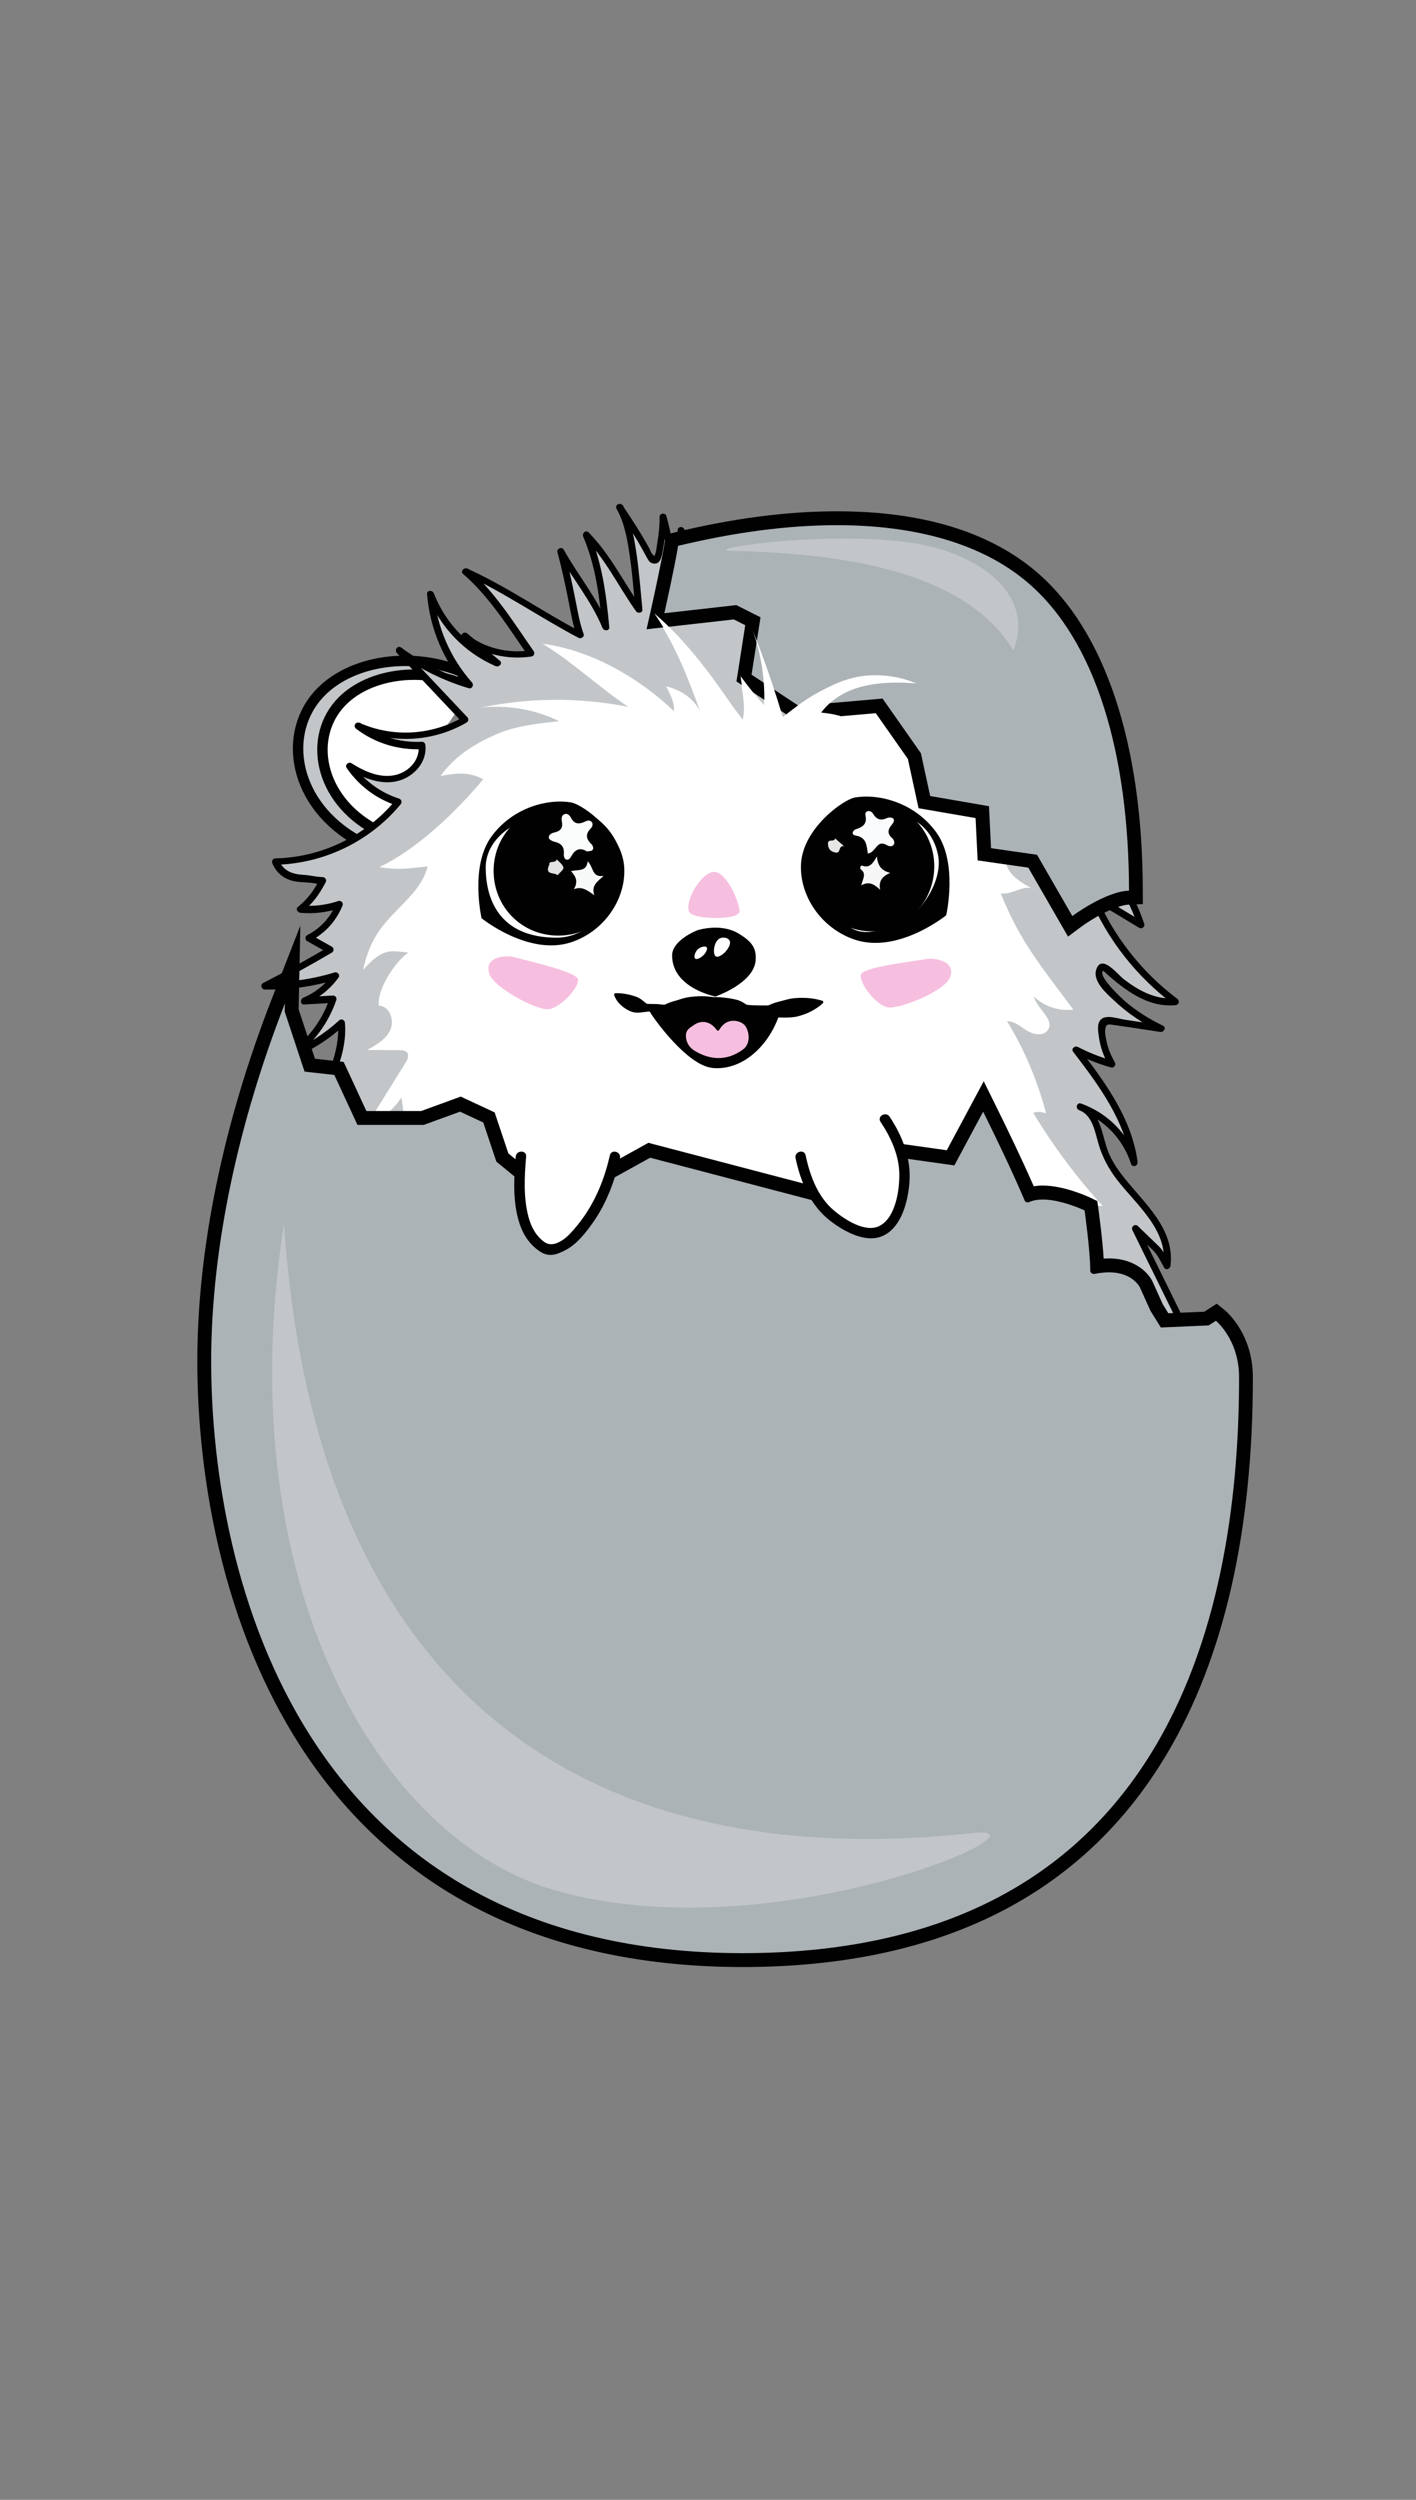 <?xml version="1.0" encoding="utf-8"?>
<!-- Generator: Adobe Illustrator 23.0.3, SVG Export Plug-In . SVG Version: 6.00 Build 0)  -->
<svg version="1.1" xmlns="http://www.w3.org/2000/svg" xmlns:xlink="http://www.w3.org/1999/xlink" x="0px" y="0px"
	 viewBox="0 0 408 720" style="enable-background:new 0 0 408 720;" xml:space="preserve">
<rect x="0" y="0" width="408" height="720" fill="#808080" stroke="none"/>
<style type="text/css">
	.st0{fill:#C2C6C9;stroke:#010101;stroke-width:3;stroke-miterlimit:10;}
	.st1{fill:#FFFFFF;stroke:#010101;stroke-width:3;stroke-miterlimit:10;}
	.st2{fill:#C2C6C9;}
	.st3{fill:#010101;}
	.st4{fill:#FFFFFF;}
	.st5{fill:#F6BFDF;}
	.st6{fill:#010101;stroke:#010101;stroke-width:3;stroke-miterlimit:10;}
	.st7{fill:#FBFCFC;}
	.st8{fill:#F7F8F8;}
	.st9{fill:#E3E3E3;}
	.st10{fill:#FAFBFC;}
	.st11{fill:#F6F6F6;}
	.st12{fill:#E6E6E5;}
	.st13{fill:#ACB3B7;}
</style>
<g id="ear">
	<g>
		<path class="st0" d="M103.51,242.33c-18.98-10.29-22.56-31.25-11.09-42.97c9.48-9.7,28.44-12.25,43.99-4.35"/>
		<path class="st1" d="M108,238.84c-16.25-8.81-19.32-26.76-9.49-36.8c8.12-8.3,24.36-10.49,37.67-3.72"/>
	</g>
</g>
<g id="Layer_31">
	<g>
		<path class="st2" d="M227.44,171.34c-1.28-3.97-0.49-8.55,2.04-11.87l-9.02,6.21l6.9-12.45c-8.04,3.71-13.17,9.22-15.37,17.79
			c1.02-3.69,1.03-7.66,0.01-11.35c-0.97,3.44-2.81,6.63-5.32,9.18c2.14-3.5-2.78,8.05,0.44-11.66c-0.76,6.91-1.74,4.86-5.45,10.73
			l-5.43-15.17c0.2,4.91-0.72,9.86-2.67,14.36c0.07-6.15-0.79-12.31-2.53-18.22c0.13,4.31-0.83,8.27-1.43,11.68
			c-0.18,1.05-1.59,1.26-2.07,0.31c-2.54-4.97-6.01-10.42-9.01-14.81c3.96,6.67,4.8,21.91,5.57,29.63
			c-4.69-6.57-9.99-16.52-15.18-21.64c4.3,10.01,4.67,16.29,5.63,26.7c-2.93-7.39-8.81-14.4-12.97-21.95
			c2.81,10.13,3.96,19.86,5.62,24.21c-11.85-6.18-18.84-11.99-33.03-18.39c6.15,5.2,12.57,14.73,18.78,23.65
			c-5.9,1.08-14.61-0.9-19.02-4.96c3.12,2.62,6.25,5.24,9.37,7.85c-8.78-3.67-15.93-11.1-19.26-20.01
			c0.71,9.68,4.74,19.08,11.25,26.27c-7.27-2.13-14.17-5.55-20.27-10.06l18.92,20.05c-9.18,5.49-21.08,6.15-30.8,1.69
			c5.19,4.05,11.88,6.12,18.45,5.7c0.7,4.52-3.43,8.74-7.95,9.49c-4.52,0.75-9.08-1.13-12.92-3.62c3.29,4.95,8.33,8.7,14,10.45
			c-8.54,10.49-21.85,16.93-35.37,17.11c1.34,3.42,4.04,4.72,7.71,4.87c4.03,0.16,4.6,0.66,5.91,0.66
			c-2.35,4.44-2.51,5.03-6.43,8.17c3.78,0.4,7.64-0.06,11.22-1.33c-1.58,4.15-4.77,7.66-8.76,9.62l6.1,3.43
			c-6.17,3.63-12.45,7.09-18.82,10.37c6.9,0.18,13.82-0.79,20.4-2.86c-2.22,3.2-5.4,5.72-9.02,7.17l8.28-0.47
			c-2.11,6.39-6.3,12.07-11.78,15.97c5.24-2.14,10.08-5.24,14.22-9.1c0.87,8.57-3.84,17.32-7.57,23.97
			c1.29-0.62,4.68,1.12,3.73,3.27c-1.1,2.48-3.78,4.56-3.32,7.24l6.79-0.31c-0.42,7.42-7.13,12.6-12.56,17.68
			s-10.25,13.24-6.27,19.51c3.06-8.19,11.51-14.04,20.25-14.02c-5.01,20.83-12.41,41.08-21.98,60.25c-0.64-1.16,1.46-2.22,2.45-1.34
			s0.94,2.42,0.75,3.73c-1.27,9.04-4.91,17.73-10.47,24.97c2.91,0.13,5.85-1.18,7.72-3.42c2.57,11.97,10.98,15.84,7.53,27.59
			c2.15-3.71,3.76-7.73,4.77-11.9c3.03,10.6,0.68,22.6-6.14,31.27l5.51-4.62l-0.83,17.1c1.61-1.61,2.85-3.6,3.59-5.76
			c0.12,4.15,1.26,8.26,3.28,11.88c1.4-1.92,3.9-2.98,6.25-2.63c-0.59,3.41,0.5,7.07,2.88,9.59l2.4-4.8
			c2.78,5.44,4.14,11.59,3.91,17.7l2.28-10.3c3.19,4.49,4.95,9.98,4.98,15.48c1.47-2.64,2.1-5.75,1.76-8.75
			c3.28,2.47,5.73,6.02,6.89,9.95l1.81-8.19c1.8,4.38,3.1,8.98,3.84,13.66l7.5-6.84c7.57,9.27,10.16,23.98,22.1,24.88l0.05,0.05
			c9.14,1.68,17.68,3.34,26.82,5.01c4.2,0.77,8.46,1.55,12.71,1.19c3.08-0.25,6.16-1.1,9.22-0.71c1.08,0.14,2.13,0.43,3.21,0.57
			c1.64,0.22,3.31,0.09,4.96-0.03c9.08-0.69,18.15-1.38,27.23-2.07c7.45-0.57-6.87-9.29,0.37-7.44c1.59,0.41,3.26,0.93,4.85,0.52
			c1.88-0.48,3.18-2.13,4.76-3.25c6.26-4.43,17.1-0.87,21.51-6.59c0.33-0.43,0.97-0.43,1.27,0.02l1.23,1.83
			c0.21,0.31,0.61,0.43,0.95,0.28c4.55-1.94,9.14-3.98,12.87-7.22c2.9-2.52,5.23-5.92,6.05-9.61c0.17-0.76,1.25-0.8,1.49-0.05
			l1.55,4.88c0.16,0.51,0.77,0.71,1.2,0.39c3.69-2.7,5.81-7.26,6.48-11.82c0.52-3.5,0.3-7.04-0.12-10.56
			c-0.11-0.88,1.12-1.24,1.48-0.42c0.94,2.16,1.59,4.43,1.94,6.76c0.11,0.71,1.03,0.91,1.42,0.31c5.49-8.37,4.42-19.4,2.1-29.7
			c-0.22-0.97,1.22-1.36,1.49-0.4c0.15,0.52,0.27,1.06,0.36,1.59c0.13,0.82,1.28,0.91,1.52,0.11c1.49-5.09,1.9-10.49,1.17-15.75
			c-0.11-0.82,0.96-1.24,1.41-0.54c2.2,3.36,4.12,6.91,5.73,10.59c0.32,0.73,1.4,0.57,1.48-0.22c1.15-11.99-1.59-24.34-7.67-34.74
			c-0.45-0.76,0.53-1.57,1.18-0.97c2.17,1.98,3.93,4.42,5.12,7.11c0.31,0.71,1.37,0.55,1.48-0.22c1.62-11.32-2.22-23.35-10.24-31.53
			c-2.12-2.17-4.68-5.17-4.02-7.78c0.15-0.6,0.95-0.76,1.35-0.28c3.56,4.33,6.75,8.97,9.51,13.85c0.35,0.62,1.3,0.47,1.43-0.23
			c1.94-10.66,17.76-13.12,10.96-22.08c-0.44-0.58,0.09-1.4,0.8-1.22c0.79,0.2,1.61,0.31,2.42,0.31c0.81,0.01,1.07-1.06,0.37-1.46
			c-2.45-1.39-4.36-4.54-4.99-7.49c-0.96-4.53-0.92-9.81-4.38-12.9c1.65,1.02,3.88,1,5.51-0.06l-12.63-25.7l6.83,6.58l2.3,4.14
			c0.99-6.44-2.8-12.63-7.01-17.61c-4.21-4.98-9.15-9.67-11.22-15.85c-1.56-4.65-2.17-10.81-6.85-12.3
			c7.36,2.48,13.37,8.66,15.64,16.09c-1.51-12.26-9.29-22.69-16.8-32.49c3.28,1.74,6.76,3.12,10.35,4.1
			c-1.9-3.16-2.93-6.84-2.96-10.53c0-0.59,0.05-1.25,0.48-1.64c0.48-0.44,1.23-0.37,1.88-0.28c4.94,0.74,9.88,1.48,14.81,2.22
			c-6.33-2.96-12.01-7.3-16.54-12.63c-1.38-1.63-2.13-4.91-0.01-5.23c5.86,5.35,12.8,11.07,20.68,10.12
			c-10.52-7.8-18.88-18.48-23.92-30.57l13.97,8.43c-1.74-5.51-4.49-10.7-8.05-15.24c6.46,5.06-5.91-4.3,2.29-4.08
			c-14.07-7.75-5.95-6.32-15.46-19.26c3.8,1.95,8.4,2.28,12.44,0.89c-7.38-4.3-14.48-9.09-21.23-14.33
			c4.5-1.04,9.12-1.56,13.74-1.55c-4.52-5.25-12.04-7.71-18.79-6.14c7.57-4.18,13.42-11.38,15.97-19.65
			c-6.57,8.17-17.44,12.67-27.86,11.53c2.74-6.1,12.1-8.57,15.07-12.09l-14.99,7.22c-1.2,0.58-2.63,0.64-3.81,0.02
			c-2.23-1.16-1.86-3.58-1.34-5.57c1.47-5.64,3.42-11.16,5.83-16.48c-3.21,5.58-7.36,10.62-12.22,14.84c-1.12,0.98-2.8,1.17-4,0.3
			c-1.38-1-1.06-2.71-0.62-4.12c2.15-6.91,6.18-13.24,11.53-18.11c-7.86-1-11.72,9.94-19.1,12.84c-0.45,0.18-0.95,0.24-1.42,0.14
			c-1.49-0.31-1.7-1.87-1.7-3.17c0.01-11.04-3.08-10.22,5.16-17.58c-13.81,6.72-12.23,11.49-25.17,19.74
			c2.79-5.6,4.71-11.63,5.67-17.81c-1.74,7.63-7,14.38-13.97,17.94"/>
		<g>
			<path class="st3" d="M228.4,171.08c-1.12-3.92-0.42-7.8,1.94-11.11c0.57-0.8-0.56-1.91-1.36-1.36c-3.01,2.07-6.02,4.14-9.02,6.21
				c0.45,0.45,0.91,0.9,1.36,1.36c2.3-4.15,4.6-8.3,6.9-12.45c0.51-0.91-0.48-1.77-1.36-1.36c-7.94,3.75-13.53,9.84-15.83,18.39
				c0.64,0.18,1.28,0.35,1.91,0.53c1.01-3.97,1.01-7.91,0.01-11.88c-0.25-0.97-1.64-0.91-1.91,0c-1.01,3.33-2.67,6.21-5.06,8.75
				c0.52,0.4,1.04,0.8,1.56,1.2c0.61-0.98-1.06-1.49-1.27-1.36c-0.7,0.42,1.01,0.26,0.85,0.44c0.17-0.2-0.09-2.53-0.07-2.89
				c0.17-2.71,0.6-5.41,1.04-8.09c-0.65-0.09-1.3-0.18-1.95-0.26c-0.24,2.02-0.47,3.96-1.76,5.59c-1.22,1.54-2.48,2.97-3.56,4.63
				c0.6,0.08,1.21,0.16,1.81,0.24c-1.81-5.06-3.62-10.11-5.43-15.17c-0.36-1-1.98-0.92-1.95,0.26c0.13,4.9-0.76,9.58-2.64,14.1
				c0.65,0.09,1.3,0.18,1.95,0.26c0.02-6.27-0.83-12.45-2.56-18.48c-0.3-1.06-1.96-0.87-1.95,0.26c0.03,2.55-0.24,5.05-0.68,7.56
				c-0.17,0.96-0.21,2.21-0.58,3.12c-0.33,0.8-0.06,0.8-0.78,0.06c-0.45-0.46-0.72-1.34-1.03-1.9c-2.32-4.18-4.91-8.21-7.6-12.16
				c-0.71-1.05-2.35-0.12-1.71,1c2.41,4.25,3.2,9.42,3.88,14.19c0.71,4.96,1.06,9.96,1.55,14.94c0.62-0.17,1.23-0.33,1.85-0.5
				c-5.1-7.22-9.08-15.5-15.34-21.84c-0.85-0.86-1.97,0.23-1.56,1.2c3.59,8.48,4.66,17.11,5.5,26.2c0.65-0.09,1.3-0.18,1.95-0.26
				c-3.28-7.99-8.88-14.69-13.07-22.18c-0.55-0.98-2.11-0.32-1.81,0.76c1.29,4.71,2.29,9.49,3.24,14.27
				c0.66,3.32,1.21,6.74,2.38,9.93c0.49-0.37,0.97-0.75,1.46-1.12c-11.18-5.88-21.5-13.15-33.03-18.39
				c-0.94-0.43-2.12,0.76-1.2,1.56c7.54,6.52,12.98,15.34,18.63,23.44c0.2-0.49,0.4-0.97,0.59-1.46
				c-6.04,0.98-13.39-0.63-18.05-4.71c-0.47,0.47-0.94,0.94-1.4,1.4c3.12,2.62,6.25,5.24,9.37,7.85c0.4-0.52,0.8-1.04,1.2-1.56
				c-8.6-3.71-15.42-10.66-18.81-19.42c-0.37-0.96-2.05-0.94-1.95,0.26c0.83,10.05,4.84,19.44,11.54,26.97
				c0.32-0.55,0.64-1.11,0.97-1.66c-7.22-2.17-13.93-5.52-20.03-9.96c-0.94-0.68-1.95,0.77-1.2,1.56
				c6.31,6.68,12.62,13.37,18.92,20.05c0.07-0.52,0.13-1.04,0.2-1.56c-9.05,5.26-20.22,5.93-29.8,1.69c-1.18-0.52-2.02,0.94-1,1.71
				c5.47,4.13,12.11,6.16,18.95,5.84c-0.33-0.33-0.66-0.66-0.99-0.99c0.42,4.07-2.71,7.46-6.55,8.4c-4.51,1.1-9.1-1.03-12.83-3.38
				c-0.81-0.51-1.93,0.53-1.36,1.36c3.57,5.2,8.59,8.96,14.6,10.91c-0.15-0.55-0.29-1.11-0.44-1.66
				c-8.55,10.32-21.26,16.52-34.67,16.82c-0.82,0.02-1.15,0.81-0.86,1.49c1.26,2.9,3.55,4.63,6.66,5.16
				c1.72,0.29,3.48,0.21,5.21,0.48c0.87,0.13,1.72,0.35,2.61,0.37c-0.29-0.5-0.57-1-0.86-1.49c-1.72,3.27-3.39,5.63-6.28,7.97
				c-0.74,0.6-0.06,1.63,0.7,1.69c3.93,0.35,7.74-0.11,11.49-1.36c-0.41-0.41-0.81-0.81-1.22-1.22c-1.61,3.98-4.51,7.06-8.3,9.03
				c-0.66,0.34-0.63,1.36,0,1.71c2.03,1.14,4.07,2.29,6.1,3.43c0-0.57,0-1.14,0-1.71c-6.18,3.62-12.45,7.08-18.82,10.37
				c-0.9,0.47-0.44,1.83,0.5,1.85c7.02,0.13,13.95-0.84,20.66-2.89c-0.37-0.49-0.75-0.97-1.12-1.46c-2.17,2.99-5.03,5.28-8.43,6.71
				c-0.93,0.39-0.96,2.02,0.26,1.95c2.76-0.16,5.52-0.32,8.28-0.47c-0.32-0.42-0.64-0.84-0.96-1.26
				c-2.13,6.19-6.04,11.51-11.33,15.37c-0.82,0.6-0.36,2.28,0.76,1.81c5.42-2.27,10.32-5.38,14.65-9.35
				c-0.56-0.23-1.13-0.47-1.69-0.7c0.68,8.51-3.4,16.27-7.44,23.47c-0.41,0.73,0.27,1.72,1.12,1.46c1.22-0.38,2.25,0.52,2.3,1.63
				c0.06,1.25-0.88,2.16-1.55,3.15c-1,1.48-1.75,2.94-1.6,4.77c0.04,0.52,0.42,1.02,0.99,0.99c2.26-0.1,4.53-0.21,6.79-0.31
				c-0.33-0.33-0.66-0.66-0.99-0.99c-0.72,8.5-8.94,13.13-14.12,18.88c-4.52,5.01-8.34,12.33-4.57,18.82
				c0.46,0.8,1.51,0.52,1.81-0.24c3.1-7.86,10.87-13.15,19.29-13.29c-0.32-0.42-0.64-0.84-0.96-1.26
				c-5.03,20.76-12.37,40.89-21.88,60.01c0.6,0.08,1.21,0.16,1.81,0.24c0.25,0.9,1.23,0.92,1.33,1.99c0.06,0.64-0.2,1.46-0.31,2.1
				c-0.19,1.12-0.43,2.24-0.69,3.35c-0.57,2.35-1.3,4.68-2.19,6.93c-1.81,4.58-4.26,8.84-7.23,12.76c-0.47,0.62,0.17,1.49,0.86,1.49
				c3.3,0.01,6.21-1.26,8.42-3.71c-0.55-0.15-1.11-0.29-1.66-0.44c1.08,4.73,3.31,8.8,5.56,13.04c2.44,4.6,3.38,8.9,1.97,14.02
				c-0.3,1.08,1.25,1.75,1.81,0.76c2.16-3.83,3.79-7.87,4.87-12.14c-0.64,0-1.28,0-1.91,0c2.88,10.55,0.61,21.84-6.04,30.51
				c-0.73,0.95,0.76,1.87,1.56,1.2c1.84-1.54,3.67-3.08,5.51-4.62c-0.56-0.23-1.13-0.47-1.69-0.7c-0.28,5.7-0.55,11.4-0.83,17.1
				c-0.04,0.86,1.12,1.31,1.69,0.7c1.73-1.82,2.97-3.84,3.84-6.2c-0.65-0.09-1.3-0.18-1.95-0.26c0.21,4.39,1.34,8.51,3.41,12.38
				c0.28,0.52,1.16,0.69,1.56,0.2c1.45-1.77,3.27-2.54,5.55-2.34c-0.32-0.42-0.64-0.84-0.96-1.26c-0.54,3.93,0.51,7.56,3.13,10.56
				c0.41,0.46,1.28,0.35,1.56-0.2c0.8-1.6,1.6-3.2,2.4-4.8c-0.57,0-1.14,0-1.71,0c2.67,5.39,3.92,11.19,3.77,17.2
				c-0.03,1.1,1.7,1.37,1.95,0.26c0.76-3.43,1.52-6.87,2.28-10.3c-0.6,0.08-1.21,0.16-1.81,0.24c3.07,4.48,4.73,9.55,4.85,14.98
				c0.02,0.94,1.38,1.41,1.85,0.5c1.51-2.91,2.17-5.98,1.9-9.26c-0.56,0.23-1.13,0.47-1.69,0.7c3.16,2.49,5.41,5.67,6.63,9.52
				c0.28,0.88,1.69,1,1.91,0c0.6-2.73,1.21-5.46,1.81-8.19c-0.64,0-1.28,0-1.91,0c1.78,4.42,3.06,8.96,3.84,13.66
				c0.13,0.78,1.16,0.89,1.66,0.44c2.5-2.28,5-4.56,7.5-6.84c-0.47,0-0.94,0-1.4,0c4.86,6.07,7.25,13.78,12.37,19.66
				c2.07,2.38,4.7,4.29,7.79,5.08c1.61,0.41,2.28,0.41,3.89,0.71c3.04,0.56,6.07,1.13,9.1,1.7c5.74,1.08,11.47,2.19,17.22,3.22
				c2.67,0.48,5.36,0.94,8.08,1.09c2.95,0.16,5.76-0.3,8.68-0.64c2.7-0.32,5.03,0.14,7.69,0.46c2.92,0.35,5.94-0.11,8.85-0.33
				c5.83-0.44,11.67-0.89,17.5-1.33c2.24-0.17,4.69-0.06,6.88-0.58c0.72-0.17,1.48-0.48,1.88-1.15c0.84-1.4-0.32-2.99-1.16-4.07
				c-0.54-0.69-1.13-1.32-1.69-1.99c-0.14-0.17-0.51-0.8-0.68-0.87c-0.07-0.03-0.11-0.27-0.15-0.28c-0.14,0.26-0.27,0.53-0.41,0.79
				c0.18,0,0.35,0.02,0.53,0.05c1.12,0.76,3.87,0.98,5.2,0.84c2.05-0.21,3.46-1.49,4.99-2.75c6.16-5.1,15.4-1.29,21.46-6.28
				c0.1-0.08,0.92-1.04,0.9-1.04c0.35-0.07-0.03-0.23,0.49,0.35c0.29,0.33,0.45,0.78,0.75,1.11c1.12,1.25,2.15,0.71,3.51,0.12
				c4.65-2.01,9.37-4.27,12.99-7.91c1.42-1.43,2.67-3.07,3.61-4.85c0.43-0.81,0.96-1.79,1.16-2.69c0.17-0.76-0.18-2.01,0.23-0.75
				c0.46,1.42,0.84,5.07,2.74,5.36c1.46,0.22,2.83-1.51,3.66-2.46c1.38-1.58,2.43-3.41,3.2-5.35c0.77-1.95,1.24-3.99,1.46-6.07
				c0.32-3-0.26-5.9-0.26-8.8c0-0.62,0.46,1.47,0.47,1.51c0.18,0.56,0.34,1.13,0.49,1.69c0.23,0.91,0.22,2.25,0.73,3.05
				c0.58,0.92,1.56,1.17,2.5,0.6c1.35-0.82,2.1-3.25,2.66-4.64c0.88-2.19,1.42-4.49,1.71-6.83c0.61-4.81,0.18-9.69-0.63-14.45
				c-0.05-0.3-0.63-4.2-0.82-4.22c-0.8-0.07-0.24,1.16,0.04,1.52c0.61,0.79,1.75,1,2.55,0.36c1.27-1.02,1.39-4,1.62-5.45
				c0.47-2.86,0.63-5.77,0.45-8.66c-0.06-0.9-0.8-2.94,0.28-1.27c0.75,1.17,1.43,2.39,2.09,3.61c0.66,1.22,1.29,2.47,1.88,3.73
				c0.36,0.76,0.6,1.92,1.39,2.38c3.47,2.02,2.95-5.23,2.96-6.57c0.02-5.11-0.64-10.23-1.92-15.17c-1.25-4.8-3.1-9.45-5.5-13.79
				c-0.21-0.39-0.7-0.94,0.13,0.23c0.3,0.42,0.74,0.81,1.06,1.21c0.78,0.97,1.47,2.03,2.06,3.13c0.61,1.14,1.22,2.89,2.88,2.24
				c1.36-0.53,1.27-2.24,1.37-3.46c0.22-2.46,0.18-4.94-0.09-7.39c-0.48-4.32-1.65-8.53-3.48-12.47c-2-4.31-4.81-7.82-7.99-11.29
				c-0.93-1.01-1.86-2.1-2.47-3.35c-0.16-0.32-0.78-1.47-0.23-1.77c0.05-0.03,1.37,1.74,1.49,1.89c1.79,2.34,3.47,4.78,5.04,7.28
				c0.82,1.31,3.78,7.46,5.51,3.33c0.67-1.59,0.94-3.14,1.95-4.62c0.92-1.35,2.07-2.53,3.25-3.65c3.26-3.08,8.92-6.69,7.1-11.96
				c-0.16-0.45-0.81-1.28-0.83-1.72c-0.04-1.23-0.49-0.2-0.15-0.5c0.11-0.09,0.93,0.13,1.07,0.14c1.19,0.08,2.58-0.24,2.58-1.72
				c0-1.46-1.86-2.11-2.68-3.01c-1.97-2.15-2.69-4.82-3.15-7.62c-0.66-4.04-1.17-8.15-4.24-11.14c-0.4,0.52-0.8,1.04-1.2,1.56
				c2.17,1.13,4.36,1.12,6.51-0.06c0.49-0.27,0.59-0.89,0.36-1.36c-4.21-8.57-8.42-17.13-12.63-25.7c-0.52,0.4-1.04,0.8-1.56,1.2
				c1.9,1.83,3.79,3.66,5.69,5.48c1.44,1.39,2.14,2.98,3.28,5.03c0.52,0.94,1.74,0.4,1.85-0.5c1.31-10.6-7.53-17.97-13.45-25.47
				c-1.81-2.29-3.49-4.75-4.54-7.49c-0.75-1.95-1.18-4.01-1.8-6c-1.04-3.36-2.54-6.47-6.02-7.76c-0.18,0.64-0.35,1.28-0.53,1.91
				c7.11,2.52,12.63,8.22,14.95,15.4c0.4,1.25,2.08,0.71,1.91-0.53c-1.69-12.56-9.4-22.94-16.9-32.73c-0.45,0.45-0.9,0.9-1.36,1.36
				c3.39,1.76,6.91,3.16,10.59,4.2c0.84,0.24,1.55-0.71,1.12-1.46c-1.09-1.91-1.94-3.91-2.39-6.07c-0.2-0.95-0.49-2.13-0.41-3.11
				c0.16-1.98,0.73-1.85,2.56-1.59c4.45,0.64,8.89,1.33,13.33,2c1.01,0.15,1.87-1.28,0.76-1.81c-3.84-1.84-7.45-4.09-10.71-6.85
				c-0.84-0.71-9.18-8.28-6.08-9.2c-0.32-0.09-0.64-0.17-0.97-0.26c5.91,5.37,12.86,11.21,21.38,10.41c1.02-0.1,1.3-1.25,0.5-1.85
				c-10.4-7.8-18.5-18.25-23.57-30.21c-0.45,0.45-0.9,0.9-1.36,1.36c4.66,2.81,9.31,5.62,13.97,8.43c0.72,0.43,1.73-0.29,1.46-1.12
				c-1.83-5.61-4.55-10.8-8.15-15.48c-0.52,0.4-1.04,0.8-1.56,1.2c0.65,0.51,1.38,1.3,2.15,1.66c0.71,0.33,1.43-0.07,1.49-0.86
				c0.14-1.72-5.3-4.6-0.64-4.59c0.97,0,1.37-1.37,0.5-1.85c-3.34-1.85-7.67-3.77-9.17-7.56c-1.63-4.11-3.31-7.72-5.94-11.35
				c-0.45,0.45-0.9,0.9-1.36,1.36c4.21,2.01,8.74,2.38,13.2,0.99c0.8-0.25,0.99-1.37,0.24-1.81c-7.38-4.32-14.46-9.1-21.23-14.33
				c-0.08,0.6-0.16,1.21-0.24,1.81c4.45-0.99,8.93-1.49,13.48-1.52c0.89-0.01,1.27-1.06,0.7-1.69c-4.97-5.53-12.49-7.92-19.76-6.4
				c0.25,0.6,0.51,1.21,0.76,1.81c7.84-4.46,13.67-11.66,16.42-20.24c0.29-0.91-1.02-1.74-1.66-0.97
				c-6.63,8.02-16.81,12.23-27.16,11.24c0.29,0.5,0.57,1,0.86,1.49c3.03-6.21,10.58-7.1,14.92-11.89c0.77-0.85-0.19-2.05-1.2-1.56
				c-4.16,2-8.32,4-12.48,6.01c-0.74,0.35-1.47,0.8-2.24,1.08c-0.61,0.23-0.93,0.36-1.68,0.33c-2.36-0.11-2.84-2.03-2.44-4.02
				c1.16-5.76,3.49-11.5,5.88-16.85c0.51-1.14-1.05-2.13-1.71-1c-1.87,3.19-3.99,6.22-6.42,9.01c-1.2,1.37-2.45,2.69-3.77,3.94
				c-0.54,0.52-1.61,1.85-2.27,1.96c-0.97-0.5-1.93-0.99-2.9-1.49c0.05-0.56,0.16-1.11,0.34-1.64c1.9-6.77,6.18-12.93,11.28-17.67
				c0.68-0.63,0.1-1.62-0.7-1.69c-3.76-0.34-6.78,1.67-9.38,4.19c-1.54,1.49-2.93,3.11-4.44,4.62c-1.22,1.22-3.42,3.77-5.24,3.95
				c-2.49,0.24-2.14-1.76-2.18-3.44c-0.03-1.04-0.08-2.09-0.17-3.13c-0.12-1.48-0.37-2.96-0.37-4.45c0-3.42,3.1-5.71,5.43-7.8
				c0.88-0.79-0.24-2.04-1.2-1.56c-4.79,2.37-9.02,5.25-12.75,9.08c-3.88,3.98-7.72,7.63-12.43,10.67c0.45,0.45,0.9,0.9,1.36,1.36
				c2.81-5.72,4.75-11.75,5.77-18.05c0.2-1.23-1.61-1.79-1.91-0.53c-1.82,7.49-6.7,13.74-13.51,17.35c-1.13,0.6-0.13,2.31,1,1.71
				c7.24-3.83,12.49-10.57,14.43-18.53c-0.64-0.18-1.28-0.35-1.91-0.53c-0.99,6.12-2.84,12-5.57,17.57
				c-0.41,0.83,0.46,1.94,1.36,1.36c4.52-2.93,8.39-6.35,12.1-10.23c3.85-4.01,8.08-7.05,13.07-9.52c-0.4-0.52-0.8-1.04-1.2-1.56
				c-2.51,2.25-5.71,4.79-5.99,8.41c-0.13,1.74,0.21,3.51,0.35,5.24c0.18,2.2-0.39,5.22,0.68,7.21c2.37,4.4,8.27-1.16,10.31-3.19
				c3.45-3.44,6.92-8.73,12.42-8.22c-0.23-0.56-0.47-1.13-0.7-1.69c-3.6,3.35-6.66,7.26-8.93,11.63c-1.43,2.74-4.77,8.31-2.63,11.34
				c2.64,3.75,6.74-0.15,8.82-2.2c3.74-3.71,6.94-7.92,9.61-12.47c-0.57-0.33-1.14-0.67-1.71-1c-1.42,3.16-2.71,6.37-3.82,9.66
				c-0.97,2.87-2.22,6.01-2.49,9.05c-0.37,4.25,3.45,6.24,7.15,4.61c5.01-2.21,9.9-4.77,14.83-7.14c-0.4-0.52-0.8-1.04-1.2-1.56
				c-2.19,2.42-5.5,3.71-8.23,5.41c-2.82,1.76-5.51,3.83-7,6.88c-0.35,0.71,0.08,1.42,0.86,1.49c10.81,1.03,21.64-3.45,28.56-11.82
				c-0.55-0.32-1.11-0.64-1.66-0.97c-2.6,8.11-8.11,14.85-15.51,19.06c-1.01,0.57-0.31,2.04,0.76,1.81
				c6.59-1.38,13.34,0.89,17.83,5.89c0.23-0.56,0.47-1.13,0.7-1.69c-4.73,0.03-9.39,0.56-14.01,1.59c-0.93,0.21-0.85,1.34-0.24,1.81
				c6.77,5.23,13.85,10.01,21.23,14.33c0.08-0.6,0.16-1.21,0.24-1.81c-3.94,1.23-7.94,1-11.67-0.79c-0.8-0.38-2,0.47-1.36,1.36
				c1.72,2.38,3.37,4.85,4.53,7.57c0.59,1.39,0.95,2.87,1.59,4.24c1.76,3.81,6.25,5.89,9.7,7.81c0.17-0.62,0.33-1.23,0.5-1.85
				c-2.02-0.01-4.39,0.69-3.8,3.19c0.21,0.91,0.82,1.74,1.38,2.46c0.24,0.31,0.49,0.66,0.78,0.94c0.59,0.57,0.25,0.72,0.3-0.02
				c0.5-0.29,1-0.57,1.49-0.86c-0.62-0.29-1.21-0.93-1.74-1.35c-0.79-0.62-2.31,0.22-1.56,1.2c3.5,4.54,6.17,9.55,7.95,15
				c0.49-0.37,0.97-0.75,1.46-1.12c-4.66-2.81-9.31-5.62-13.97-8.43c-0.93-0.56-1.71,0.51-1.36,1.36
				c5.21,12.3,13.6,22.92,24.28,30.92c0.17-0.62,0.33-1.23,0.5-1.85c-5.7,0.53-10.69-2.19-15.06-5.6c-1.67-1.3-6.14-7.11-7.74-2.86
				c-1.33,3.54,3.02,7.18,5.19,9.22c3.84,3.61,8.23,6.56,12.98,8.84c0.25-0.6,0.51-1.21,0.76-1.81c-3.62-0.54-7.24-1.08-10.86-1.63
				c-1.74-0.26-5.11-1.49-6.69-0.14c-1.39,1.18-0.87,3.7-0.66,5.23c0.41,2.93,1.42,5.66,2.88,8.22c0.37-0.49,0.75-0.97,1.12-1.46
				c-3.51-1-6.87-2.32-10.11-4c-0.79-0.41-2.01,0.51-1.36,1.36c7.4,9.66,15.03,19.86,16.7,32.26c0.64-0.18,1.28-0.35,1.91-0.53
				c-2.54-7.86-8.55-14.02-16.33-16.78c-1.21-0.43-1.71,1.47-0.53,1.91c3.78,1.4,4.54,6.07,5.52,9.49
				c1.12,3.95,2.94,7.36,5.45,10.61c5.67,7.32,14.65,14.4,13.38,24.7c0.62-0.17,1.23-0.33,1.85-0.5c-1.01-1.83-1.82-3.73-3.33-5.19
				c-1.98-1.91-3.97-3.82-5.95-5.73c-0.84-0.81-2.05,0.21-1.56,1.2c4.21,8.57,8.42,17.13,12.63,25.7c0.12-0.45,0.24-0.9,0.36-1.36
				c-1.51,0.83-2.97,0.85-4.51,0.06c-0.97-0.51-2.04,0.74-1.2,1.56c3.6,3.5,3.03,8.71,4.31,13.2c0.48,1.68,1.27,3.29,2.33,4.67
				c0.26,0.34,2.12,1.89,2.13,2.13c0.01,0.26,0.85,0.1-0.55-0.01c-0.47-0.04-0.94-0.24-1.42-0.12c-3.24,0.76,0.19,4.24,0.36,5.94
				c0.26,2.48-1.93,4.43-3.58,5.95c-2.16,1.99-4.45,3.84-6.25,6.18c-0.79,1.04-1.47,2.14-1.98,3.35c-0.18,0.43-0.63,1.96-0.76,1.92
				c-0.51-0.14-1.61-2.66-1.91-3.15c-1.41-2.25-2.92-4.44-4.51-6.57c-0.86-1.15-2.24-3.81-3.68-4.18c-3.18-0.82-2.28,3.88-1.53,5.36
				c1.01,1.99,2.63,3.55,4.13,5.16c1.71,1.85,3.22,3.86,4.52,6.02c2.36,3.95,3.95,8.34,4.73,12.87c0.43,2.47,0.59,4.99,0.5,7.5
				c-0.01,0.23-0.13,3.11-0.24,3.11c-0.03,0-1.46-2.67-1.69-3c-0.8-1.16-4.73-6.7-6.15-3.2c-0.6,1.49,1.11,3.34,1.74,4.58
				c1.26,2.48,2.32,5.06,3.2,7.7c1.65,4.96,2.62,10.13,2.87,15.34c0.03,0.7,0.22,7.29-0.11,7.31c-0.25,0.02-3.07-6.14-3.49-6.86
				c-0.65-1.12-1.49-3.43-2.87-3.9c-1.04-0.35-2,0.33-2.27,1.31c-0.23,0.85,0.11,1.96,0.18,2.81c0.1,1.4,0.13,2.8,0.08,4.21
				c-0.05,1.47-0.19,2.94-0.43,4.39c-0.06,0.38-0.85,3.62-0.79,3.65c-0.26-0.16-0.33-1.28-0.68-1.6c-0.27-0.25-0.67-0.42-1.04-0.46
				c-1.09-0.1-1.81,0.72-1.92,1.71c-0.21,1.92,0.87,4.46,1.17,6.38c0.43,2.7,0.69,5.43,0.71,8.17c0.01,2.35-0.17,4.72-0.66,7.03
				c-0.2,0.92-2.45,7.39-2.86,7.03c-1.13-0.98-0.94-9.02-4.45-6.95c-1.39,0.82-0.72,2.79-0.61,4.03c0.26,3,0.3,6.07-0.29,9.03
				c-0.46,2.32-1.3,4.57-2.58,6.56c-0.65,1.01-1.46,1.84-2.27,2.72c-0.86,0.92-0.52,1.05-0.96,0.25c-0.8-1.46-0.61-4.73-2.54-5.29
				c-1.04-0.3-1.76,0.32-2.17,1.22c-1.14,2.53-1.75,4.8-3.62,6.98c-3.39,3.95-8.16,6.33-12.84,8.39c-0.39,0.17-1.08,0.7-1.43,0.68
				c-0.51-0.02-0.17,0.05-0.65-0.46c-0.3-0.32-0.45-0.78-0.75-1.11c-0.79-0.87-1.65-1.04-2.63-0.37c-1.55,1.04-2.32,2.17-4.25,2.76
				c-1.93,0.59-3.97,0.76-5.97,0.94c-3.46,0.32-7.12,0.55-10.24,2.24c-1.81,0.98-3.13,2.83-5.04,3.58
				c-2.23,0.88-4.13-0.49-6.32-0.57c-4.37-0.14,0.35,4.58,1.2,5.72c0.19,0.26,1.01,1.31,0.88,1.59c-0.43,0.94-5.3,0.66-6.11,0.72
				c-5.67,0.43-11.35,0.86-17.02,1.29c-2.6,0.2-5.22,0.5-7.83,0.55c-2.55,0.05-4.98-0.8-7.53-0.78c-2.65,0.01-5.24,0.67-7.87,0.84
				c-3.2,0.2-6.38-0.21-9.53-0.75c-10.36-1.78-20.89-3.65-31.1-5.76c-7.42-1.53-10.91-9.52-14.18-15.5
				c-1.69-3.09-3.47-6.11-5.67-8.87c-0.35-0.43-1.04-0.33-1.4,0c-2.5,2.28-5,4.56-7.5,6.84c0.55,0.15,1.11,0.29,1.66,0.44
				c-0.78-4.7-2.06-9.24-3.84-13.66c-0.33-0.82-1.68-1.06-1.91,0c-0.6,2.73-1.21,5.46-1.81,8.19c0.64,0,1.28,0,1.91,0
				c-1.32-4.15-3.71-7.69-7.14-10.39c-0.6-0.47-1.77-0.25-1.69,0.7c0.24,2.93-0.27,5.64-1.63,8.25c0.62,0.17,1.23,0.33,1.85,0.5
				c-0.12-5.76-1.86-11.23-5.12-15.99c-0.45-0.66-1.62-0.65-1.81,0.24c-0.76,3.43-1.52,6.87-2.28,10.3c0.65,0.09,1.3,0.18,1.95,0.26
				c0.16-6.36-1.22-12.5-4.04-18.2c-0.32-0.65-1.39-0.65-1.71,0c-0.8,1.6-1.6,3.2-2.4,4.8c0.52-0.07,1.04-0.13,1.56-0.2
				c-2.11-2.4-3.06-5.45-2.62-8.63c0.09-0.68-0.25-1.19-0.96-1.26c-2.74-0.24-5.21,0.79-6.95,2.92c0.52,0.07,1.04,0.13,1.56,0.2
				c-1.91-3.57-2.95-7.34-3.14-11.38c-0.05-1.15-1.56-1.31-1.95-0.26c-0.75,2.04-1.84,3.75-3.33,5.32c0.56,0.23,1.13,0.47,1.69,0.7
				c0.28-5.7,0.55-11.4,0.83-17.1c0.05-0.93-1.08-1.21-1.69-0.7c-1.84,1.54-3.67,3.08-5.51,4.62c0.52,0.4,1.04,0.8,1.56,1.2
				c6.95-9.07,9.25-21.03,6.24-32.04c-0.25-0.93-1.67-0.96-1.91,0c-1.04,4.1-2.59,7.98-4.67,11.67c0.6,0.25,1.21,0.51,1.81,0.76
				c1.28-4.67,0.95-9.02-1.09-13.4c-2.29-4.94-5.21-9.31-6.45-14.71c-0.16-0.71-1.17-0.98-1.66-0.44c-1.87,2.06-4.24,3.13-7.02,3.13
				c0.29,0.5,0.57,1,0.86,1.49c5.13-6.8,8.7-14.7,10.23-23.1c0.39-2.13,1.36-6.19-1.4-7.26c-1.81-0.7-3.92,0.82-3.37,2.75
				c0.22,0.78,1.42,1.02,1.81,0.24c9.59-19.27,17.01-39.56,22.08-60.48c0.15-0.61-0.29-1.27-0.96-1.26
				c-9.37,0.15-17.77,6.05-21.2,14.75c0.6-0.08,1.21-0.16,1.81-0.24c-4.51-7.74,3.23-15.68,8.54-20.54
				c4.84-4.43,9.85-9.25,10.43-16.16c0.04-0.52-0.49-1.02-0.99-0.99c-2.26,0.1-4.53,0.21-6.79,0.31c0.33,0.33,0.66,0.66,0.99,0.99
				c-0.25-3.3,4.39-5.64,3.33-8.9c-0.61-1.88-3.14-3.14-4.99-2.56c0.37,0.49,0.75,0.97,1.12,1.46c4.19-7.49,8.42-15.63,7.71-24.47
				c-0.07-0.86-1.03-1.31-1.69-0.7c-4.07,3.73-8.69,6.71-13.78,8.84c0.25,0.6,0.51,1.21,0.76,1.81c5.73-4.18,9.93-9.85,12.24-16.56
				c0.2-0.59-0.34-1.29-0.96-1.26c-2.76,0.16-5.52,0.32-8.28,0.47c0.09,0.65,0.18,1.3,0.26,1.95c3.93-1.66,7.11-4.17,9.62-7.62
				c0.52-0.71-0.34-1.7-1.12-1.46c-6.55,2-13.28,2.95-20.14,2.82c0.17,0.62,0.33,1.23,0.5,1.85c6.36-3.29,12.64-6.75,18.82-10.37
				c0.63-0.37,0.65-1.35,0-1.71c-2.03-1.14-4.07-2.29-6.1-3.43c0,0.57,0,1.14,0,1.71c4.28-2.22,7.41-5.76,9.21-10.22
				c0.28-0.7-0.55-1.44-1.22-1.22c-3.58,1.2-7.2,1.62-10.96,1.29c0.23,0.56,0.47,1.13,0.7,1.69c3.05-2.46,4.77-4.93,6.59-8.37
				c0.36-0.67-0.09-1.47-0.86-1.49c-1.82-0.05-3.65-0.53-5.48-0.64c-3.36-0.19-5.88-1.15-7.29-4.4c-0.29,0.5-0.57,1-0.86,1.49
				c13.9-0.31,27.2-6.69,36.07-17.4c0.48-0.58,0.31-1.41-0.44-1.66c-5.49-1.78-10.14-5.24-13.41-9.99c-0.45,0.45-0.9,0.9-1.36,1.36
				c4.54,2.85,10.35,5.22,15.68,3.15c4.03-1.56,7.14-5.44,6.69-9.89c-0.05-0.51-0.41-1.02-0.99-0.99
				c-6.53,0.31-12.73-1.63-17.95-5.56c-0.33,0.57-0.67,1.14-1,1.71c10.25,4.54,22.1,3.95,31.8-1.69c0.57-0.33,0.64-1.1,0.2-1.56
				c-6.31-6.68-12.62-13.37-18.92-20.05c-0.4,0.52-0.8,1.04-1.2,1.56c6.23,4.53,13.13,7.94,20.51,10.16c1,0.3,1.59-0.95,0.97-1.66
				c-6.33-7.12-10.18-16.08-10.96-25.57c-0.65,0.09-1.3,0.18-1.95,0.26c3.57,9.23,10.62,16.68,19.72,20.61
				c0.93,0.4,2.15-0.76,1.2-1.56c-3.12-2.62-6.25-5.24-9.37-7.85c-0.97-0.81-2.37,0.55-1.4,1.4c5.24,4.59,13.19,6.32,19.98,5.22
				c0.61-0.1,0.93-0.97,0.59-1.46c-5.73-8.23-11.28-17.23-18.94-23.85c-0.4,0.52-0.8,1.04-1.2,1.56
				c11.53,5.24,21.85,12.51,33.03,18.39c0.7,0.37,1.77-0.26,1.46-1.12c-1.16-3.19-1.71-6.61-2.38-9.93
				c-0.96-4.79-1.96-9.56-3.24-14.27c-0.6,0.25-1.21,0.51-1.81,0.76c4.1,7.33,9.66,13.9,12.87,21.71c0.38,0.93,2.06,0.96,1.95-0.26
				c-0.87-9.47-2.04-18.36-5.77-27.2c-0.52,0.4-1.04,0.8-1.56,1.2c6.14,6.22,10.02,14.36,15.03,21.44c0.51,0.72,1.95,0.57,1.85-0.5
				c-0.5-5.16-0.89-10.34-1.62-15.47c-0.71-4.96-1.57-10.24-4.08-14.66c-0.57,0.33-1.14,0.67-1.71,1c2.03,2.98,3.99,6,5.84,9.1
				c0.97,1.63,1.86,3.3,2.79,4.96c0.43,0.76,0.77,1.53,1.69,1.78c2.08,0.55,2.58-1.57,2.86-3.07c0.65-3.47,1.24-6.9,1.19-10.45
				c-0.65,0.09-1.3,0.18-1.95,0.26c1.68,5.86,2.51,11.85,2.49,17.95c0,1.2,1.54,1.24,1.95,0.26c1.94-4.67,2.84-9.58,2.71-14.63
				c-0.65,0.09-1.3,0.18-1.95,0.26c1.81,5.06,3.62,10.11,5.43,15.17c0.29,0.81,1.33,0.98,1.81,0.24c1.21-1.86,2.85-3.4,4.03-5.25
				c1.13-1.77,1.32-3.94,1.56-5.98c0.13-1.1-1.77-1.37-1.95-0.26c-0.13,0.81-2.93,14.89,0.97,12.99c2.19-1.07,0.33-4.21-1.31-1.57
				c-0.59,0.95,0.78,2.03,1.56,1.2c2.62-2.78,4.47-5.97,5.57-9.62c-0.64,0-1.28,0-1.91,0c0.92,3.63,0.92,7.19-0.01,10.82
				c-0.32,1.24,1.58,1.76,1.91,0.53c2.17-8.08,7.43-13.67,14.91-17.2c-0.45-0.45-0.9-0.9-1.36-1.36c-2.3,4.15-4.6,8.3-6.9,12.45
				c-0.45,0.82,0.5,1.95,1.36,1.36c3.01-2.07,6.02-4.14,9.02-6.21c-0.45-0.45-0.9-0.9-1.36-1.36c-2.65,3.72-3.39,8.25-2.14,12.63
				C226.84,172.83,228.75,172.31,228.4,171.08L228.4,171.08z"/>
		</g>
	</g>
</g>
<g id="Layer_6">
	<g>
		<path class="st4" d="M210.74,203.21c-6.57-9.59-13.41-18.74-22.24-26.3c5.9,8.44,9.64,18.07,13.16,27.75
			c-2.29-3.98-5.61-5.86-9.68-7c0.8,1.92,2.45,4.34,2.22,7.18c-10.21-9.79-24.2-17.67-37.87-19.43
			c8.14,4.84,16.82,12.99,24.73,18.18c-14.01-2.78-28.57-2.7-42.55,0.23c7.7-0.87,15.64,0.49,22.61,3.88
			c-6.34,0.72-12.66,1.32-18.63,4.01c-5.87,2.65-11.51,6.08-15.54,11.78c4.83-0.89,8.12-1.22,12.29,0.94
			c-7.66,9.22-19.09,20.22-29.95,25.31c6.43,1.09,9.49,0.12,13.93-0.18c-1.61,6.05-6.15,9.61-10.73,14.57
			c-3.62,3.91-6.23,7.82-7.88,15.2c5.56-6.06,7.22-5.65,13.04-4.97c-3.8,2.62-9.12,10.71-8.48,15.29c3.02,0.07,4.55,4.14,3.33,6.91
			c-1.22,2.76-4.05,4.39-6.7,5.84c3.11,0.02,6.22,0.05,9.32,0.07c0.8,0.01,1.72,0.07,2.2,0.7c0.64,0.84,0.09,2.03-0.47,2.92
			c-3.66,5.87-7.31,11.75-10.97,17.62c4.01-1.3,7.53-4.06,9.76-7.64c2.21,10.7-1.77,22.45-10.03,29.6
			c6.22-2.68,11.85-6.7,16.39-11.71c-9.47,14.38-19.26,29.7-19.96,46.91c3.57-3.84,7.74-7.12,12.32-9.69
			c-3.69,14.96-7.38,29.93-11.06,44.89c4.92-4.77,9.31-10.08,13.06-15.82c-3.59,15.35-9.49,30.16-17.43,43.78
			c2.33-2.4,4.66-4.8,6.99-7.2c0.84,8.88-2.33,18.07-8.46,24.55c4.83,0.86,9.04-3.27,11.75-7.35s5.34-8.83,9.99-10.38
			c-0.31,6.15-7.03,9.93-9.24,15.68c-1.65,4.28-0.59,9.05-0.16,13.61c0.43,4.56-0.13,9.85-3.83,12.56l2.94,4.69
			c0.74,2.69,1.79,5.75,4.39,6.75c1.13,0.43,2.47,0.42,3.4,1.2c3.62,3.03-4.78,10.01-1,12.83c2.21,1.65,4.98-1.18,6.28-3.62
			c3.16,6.13,4.79,13.04,4.7,19.94c2.32-1.08,4.33-2.8,5.76-4.92c-0.26,5.21,1.7,10.48,5.28,14.27c-0.82-3.52-0.98-7.19-0.46-10.77
			c1.51,6.46,6.19,12.09,12.26,14.77c0.01,2.32,2.71,4.18,4.87,3.36c2.17-0.82,2.97-4,1.44-5.74c1.52,4.62,5.96,8.13,10.81,8.54
			c0.63-2.21,1.27-4.42,1.9-6.63c-0.3,3.1,2.5,5.81,5.52,6.54c3.03,0.73,6.19-0.01,9.21-0.75c7.03-1.72,14.06-3.44,21.08-5.17
			c-2.22,3.54-5.85,6.16-9.91,7.15c7.71,1.61,16.03,0.11,22.7-4.09c0.64,4.13,5.26,6.67,9.44,6.47s7.96-2.38,11.56-4.51
			c2.31,4.81,10.26,5.31,13.15,0.82c10.41,2.32,21.71,0.28,30.65-5.53c4.42,1.28,9.27,1.06,13.56-0.61
			c12.04-4.68,17.06-18.68,20.68-31.08c1.96-6.69,3.93-13.68,2.71-20.55c-2.18,4.62-0.9,10.62,2.97,13.95
			c4.59-8.09,5.08-18.37,1.28-26.85c1.59,3.38,4.34,6.19,7.68,7.87l-0.24-0.25c2.6-13.75-0.02-28.43-7.23-40.43
			c3.47-0.47,7.06-0.11,10.37,1.06c-2.68-4.46-7.27-7.74-12.36-8.82c2.35-2.24,4.71-4.48,7.06-6.73c-4.04,1.42-7.71-3.65-7.38-7.92
			s2.86-8.07,3.73-12.27c0.88-4.26,0-8.69-1.35-12.83c-2.72-8.33-7.37-16.02-13.48-22.29c-2.5-2.57-5.39-6.51-3.06-9.22
			c2.36,3.36,5.54,6.14,9.19,8.03c-0.35-9.89-3.3-19.67-8.47-28.1c2.95,2.06,6.52,3.23,10.12,3.29
			c-7.53-8.26-14.24-17.26-20.01-26.83c1.2-0.41,2.55-0.34,3.7,0.19c-2.42-9.35-6.22-18.35-11.25-26.6
			c2.18,0.01,3.95,1.64,5.81,2.77c1.86,1.13,4.65,1.61,5.92-0.16c2.17-3.02-3.06-6.07-3.98-9.68c2.97,2.85,7.26,4.27,11.34,3.73
			c-9.05-12.19-15.24-19.38-20.91-33.47c3.27,0.58,7.23-3.02,9.85-0.99c-15.2-7.47-5.5-12.6-4.87-25.47c0.05-1-10.27-16.99-17-17.83
			c-2.99-3.98-5.86-5.46-14.15-7.42c-10.54-4.15-11.63,1.35-25.67-0.14c7.12-9.39,20.02-8.9,27.41-8.41
			c-4.86-1.97-8.92-2.39-12.67-2.32c-3.75,0.07-7.64,1.1-11.05,2.67c-6.25,2.88-9.22,5-14.75,9.4c-2.5-8.47-5.39-16.82-8.67-25.03
			c2.47,6.91,3.6,14.28,3.32,21.61c-2.29-2.51-4.55-5.33-6.81-8.39c0.49,4,1.69,8.45,0.67,12.6L210.74,203.21z"/>
	</g>
</g>
<g id="Layer_10">
	<g>
		<path class="st3" d="M206.14,287.01L206.14,287.01c0,0,11.1-3.8,11.59-10.42c0.26-3.52-1.05-5.42-5.07-7.8
			c-4.92-2.9-11.24-1.04-11.77-0.84c-0.31,0.12-7.22,2.87-7.23,7.23C193.66,284.62,206.14,287.01,206.14,287.01z"/>
		<path class="st4" d="M206.25,275.46c0.74,0.46,2.43-0.73,3.28-1.97c0.33-0.48,1.18-1.71,0.66-2.63c-0.46-0.8-1.77-1-2.63-0.66
			C205.61,270.99,205.26,274.84,206.25,275.46z"/>
		<path class="st4" d="M202.31,275.46c0.95-0.75,1.71-2.13,1.31-2.63c-0.38-0.46-1.81-0.16-2.63,0.66
			c-0.82,0.82-1.13,2.25-0.66,2.63C200.77,276.46,201.8,275.87,202.31,275.46z"/>
	</g>
</g>
<g id="Layer_14">
	<g>
		<path class="st5" d="M140.99,280.45c-1.68-5.09,5.08-5.47,7.54-4.69c2.45,0.78,17.62,4.01,18.01,6.33s-5.21,8.43-8.71,8.59
			C154.33,290.84,142.32,284.5,140.99,280.45z"/>
		<path class="st5" d="M204.91,251.25c4.05-1.47,8.28,8.83,8.17,11.26c-0.11,2.43-11.31,2.37-13.94,0.71
			S200.75,252.76,204.91,251.25z"/>
		<path class="st5" d="M273.65,281.68c2.19-4.89-4.5-5.96-7.02-5.43c-2.52,0.53-17.94,2.19-18.57,4.45s4.33,8.92,7.79,9.44
			C259.32,290.65,271.92,285.56,273.65,281.68z"/>
	</g>
</g>
<g id="Layer_15">
	<g id="smile_1_">
		<g>
			<path class="st3" d="M206.09,287.3c1.6-0.08,2.89,0.04,4.14,0.24c1.24,0.23,2.43,0.39,3.54,1c1.11,0.62,2.27,1.59,3.58,1.78
				c1.29,0.19,2.62-0.12,3.89-0.69c0.63-0.26,1.27-0.56,1.9-0.76c0.63-0.23,1.27-0.36,1.9-0.54c1.27-0.34,2.52-0.72,3.83-0.84
				c2.62-0.21,5.29-0.13,8.25,0.79l0.12,0.49c-1.11,1.13-2.34,1.89-3.59,2.55c-1.26,0.64-2.57,1.11-3.9,1.43
				c-1.34,0.32-2.73,0.33-4.12,0.32c-0.7-0.01-1.39-0.01-2.09-0.1c-0.71-0.11-1.41-0.26-2.11-0.46c-1.4-0.39-2.76-0.69-4.15-0.61
				c-1.37,0.01-2.86,0.61-4.38,0.67c-0.74,0.01-1.48-0.12-2.16-0.39c-0.69-0.25-1.35-0.59-1.97-0.98c-1.23-0.82-2.35-1.89-2.97-3.47
				L206.09,287.3z"/>
		</g>
		<g>
			<path class="st3" d="M177.22,286.05c1.55-0.04,2.79,0.15,3.98,0.41c0.59,0.14,1.16,0.28,1.71,0.48c0.56,0.16,1.08,0.4,1.59,0.73
				c0.99,0.65,1.97,1.76,3.17,2.08c0.59,0.2,1.21,0.2,1.82,0.18c0.62-0.08,1.22-0.24,1.82-0.5c0.6-0.24,1.19-0.51,1.77-0.73
				c0.58-0.21,1.16-0.38,1.74-0.53c1.15-0.36,2.28-0.75,3.46-0.95c2.38-0.34,4.83-0.46,7.75,0.05l0.2,0.46
				c-0.42,0.66-0.91,1.19-1.44,1.67c-0.52,0.5-1.07,0.91-1.64,1.3c-1.15,0.76-2.38,1.34-3.67,1.73c-1.29,0.39-2.67,0.43-4.03,0.43
				c-1.36,0.04-2.75-0.19-4.09-0.68c-1.35-0.45-2.63-0.79-3.94-0.83c-1.31-0.04-2.8,0.4-4.22,0.29c-0.71-0.06-1.37-0.27-1.99-0.58
				c-0.62-0.3-1.21-0.67-1.75-1.1c-1.08-0.87-2.05-1.96-2.55-3.5L177.22,286.05z"/>
		</g>
		<path class="st6" d="M223.35,291.12c-2.9,9.18-10.19,15.66-17.78,14.99c-6.42-0.56-15.6-13.01-17.03-15.45
			c3.27,0.04,6.74,1.28,9.8,0.13c4.46-1.68,7.8-3.32,13.02-0.86C214.5,291.42,218.63,290.98,223.35,291.12z"/>
		<path class="st5" d="M214.46,295.16c1.26,1.29,2.23,5.27-0.48,7.19c-4.52,3.22-9.18,3.06-13.79,0.32
			c-1.24-0.74-2.43-2.03-2.55-4.12c-0.11-1.98,1.18-2.53,2.23-3.28c2.01-1.43,4.58-1.38,6.56,1.28c0.44,0.59,0.72,0.23,1.01-0.24
			C209.52,292.95,213.21,293.89,214.46,295.16z"/>
	</g>
</g>
<g id="eyes">
	<g>
		<g id="Base_4_">
			<path class="st3" d="M246.31,270.64c12.52,4.17,26.32-7.02,26.32-7.02s3.51-15.21-2.92-23.98c-6.43-8.77-16.96-11.11-23.4-9.94
				c-3.36,0.61-14.89,8.84-15.5,19.01C230.26,257.99,236.66,267.43,246.31,270.64z"/>
			<path class="st4" d="M270.34,246.56c1.46,7.95-6.85,21.07-17.62,21.07c-16.32,0-19.49-11.39-19.49-19.45
				c0-8.05,8.73-14.58,19.49-14.58S269,239.26,270.34,246.56z"/>
			<path class="st4" d="M242.63,264.29c0,0,1.97,5.25,9.2,3.94c7.22-1.31,11.17-11.17,11.17-11.17s-5.91,4.6-10.51,5.91
				C247.89,264.29,242.63,264.29,242.63,264.29z"/>
			<path class="st3" d="M164.63,271.37c-12.3,4.1-25.87-6.9-25.87-6.9s-3.45-14.95,2.87-23.57c6.32-8.62,16.67-10.92,23-9.77
				c3.31,0.6,14.64,8.69,15.23,18.68C180.41,258.93,174.12,268.2,164.63,271.37z"/>
			<path class="st4" d="M178.94,248.11c1.54,8.28-7.2,21.96-18.51,21.96c-17.15,0-20.48-11.87-20.48-20.27
				c0-8.4,9.17-15.2,20.48-15.2S177.53,240.51,178.94,248.11z"/>
			<path class="st4" d="M245.26,251.15c0,0,0.66-4.6-1.31-5.25s-4.6,5.25-4.6,5.25s-3.28,1.31-3.28,3.94s4.6,1.97,4.6,1.97
				s1.97,1.97,3.94-0.66C246.57,253.78,245.26,251.15,245.26,251.15z"/>
			<path class="st4" d="M233.63,246.56c0.54,1.18,2.81,1.41,3.87,0c0.84-1.11,0.89-3.19,0-3.94c-0.83-0.7-2.12,0.03-2.77,0.66
				C233.92,244.05,233.18,245.59,233.63,246.56z"/>
			<path class="st4" d="M142.73,248.58c0,0-1.31,8.54,1.31,12.48c2.63,3.94,10.51,5.91,10.51,5.91s-5.25-3.94-7.23-7.88
				C145.35,255.14,142.73,248.58,142.73,248.58z"/>
		</g>
		<path class="st3" d="M160.97,232.22c10.49,0.06,18.62,8.37,18.52,18.91c-0.1,10.29-8.39,18.4-18.75,18.34
			c-10.49-0.06-18.64-8.38-18.51-18.9C142.35,240.24,150.61,232.15,160.97,232.22z"/>
		<path class="st3" d="M251.18,230.85c9.93,0.06,18.03,8.46,18.02,18.68c-0.01,10.4-8.2,18.76-18.32,18.7
			c-9.94-0.06-17.98-8.4-18.01-18.68C232.84,239.19,241.07,230.79,251.18,230.85z"/>
		<path class="st7" d="M169.13,245.23c-2.07-1.28-3.48-0.55-4.55,1.44c-0.28,0.52-0.86,1.24-1.6,0.81c-0.35-0.2-0.58-0.96-0.53-1.42
			c0.23-2.14-0.73-3.22-2.77-3.65c-0.59-0.12-1.48-0.63-1.55-1.07c-0.13-0.85,0.75-1.38,1.48-1.54c1.85-0.39,2.68-1.3,2.28-3.26
			c-0.15-0.75-0.11-1.71,0.74-2.05c0.87-0.35,1.56,0.4,1.89,1.04c1.02,1.97,2.41,1.9,4.12,1.07c0.58-0.28,1.37-0.48,1.86,0.15
			c0.46,0.6,0.2,1.35-0.27,1.83c-1.52,1.56-1.45,2.97,0.11,4.47c0.44,0.42,0.84,1.23,0.36,1.8
			C170.44,245.16,169.71,245.1,169.13,245.23z"/>
		<path class="st8" d="M165.35,256.11c1.22-2.02,0.74-3.58-0.83-5.19c2.05-0.57,4.47,0.28,4.82-2.87c1.75,1.78,1.17,4.79,4.58,4.2
			c-1.7,1.7-3.64,2.63-2.67,5.62C169.18,256.33,167.61,255.21,165.35,256.11z"/>
		<path class="st9" d="M158.29,248.98c-0.21-1.22,1.88-0.22,2.12-1.49c0.69,0.79,1.81,1.52,1.93,2.39c0.09,0.65-1.11,1.48-1.74,2.22
			C159.87,251.1,156.75,252.27,158.29,248.98z"/>
		<path class="st10" d="M250.07,245.85c-0.39-2.24-0.33-4.7-3.51-5.19c-1.4-0.22-0.93-1.53,0.15-1.86c2.02-0.62,3.15-1.62,2.67-3.89
			c-0.09-0.45-0.07-1.08,0.59-1.26c0.7-0.19,1.26,0.17,1.58,0.71c1.01,1.7,2.29,2.1,4.1,1.22c0.46-0.22,1.4-0.15,1.73,0.18
			c0.43,0.43,0.08,1.18-0.34,1.67c-1.1,1.28-1.59,2.51-0.06,3.88c0.54,0.48,0.95,1.3,0.53,1.96c-0.46,0.71-1.42,0.47-1.98,0.14
			C252.61,241.66,252.44,245.48,250.07,245.85z"/>
		<path class="st11" d="M248.17,255c0.39-1.85,1.58-3.31-0.12-4.59c-0.4-0.3-0.11-1.28,0.46-1.07c1.98,0.72,2.97-0.54,4.16-2.7
			c0.26,2.92,1.44,4.13,3.82,4.77c-2.24,0.98-3.38,2.26-2.89,4.88C251.88,254.63,250.37,253.75,248.17,255z"/>
		<path class="st12" d="M243.2,243.71c-1.76-0.23-0.82,2.11-2.41,1.84c-1.42-0.24-2.15-0.96-2.23-2.49
			c-0.09-1.68,1.95-0.35,2.04-1.61C241.38,242.12,242.15,242.8,243.2,243.71z"/>
	</g>
</g>
<g id="Layer_24">
	<g>
		<path class="st13" d="M297.56,248.05l-13.93-1.99l-0.59-12.14l-16.69-2.89l-2.88-13.27l-10.14-14.46l-23.72,2.05l-15.22-10.06
			l2.56-16.35l-5.13-2.58l-22.93,2.58l0.61-2.74c0.03-0.14,3.04-13.61,3.95-19.29l0.21-1.32l1.29-0.31
			c16.47-3.99,32.01-6.02,46.19-6.02c24.06,0,42.96,5.69,56.2,16.92c19.28,16.36,29.93,48.44,30,90.34l0,1.93l-1.93,0.07
			c-6.16,0.22-15.12,6.86-15.21,6.92l-1.8,1.35L297.56,248.05z"/>
		<g>
			<path class="st3" d="M241.12,151.26c22.31,0,41.55,5.12,54.9,16.44c20.05,17.01,29.23,50.07,29.29,88.82
				c-6.88,0.25-16.33,7.32-16.33,7.32l-10.18-17.65l-13.25-1.9l-0.59-12.09l-16.94-2.93l-2.68-12.34l-11.04-15.73l-24.18,2.09
				l-13.57-8.97l2.58-16.53l-6.97-3.51l-20.74,2.34c0,0,3.05-13.61,3.97-19.41C211.41,153.35,226.89,151.26,241.12,151.26
				 M241.12,147.26c-14.34,0-30.04,2.04-46.66,6.08l-2.59,0.63l-0.42,2.63c-0.89,5.61-3.89,19.03-3.92,19.16l-1.23,5.48l5.58-0.63
				l19.55-2.2l3.3,1.66l-2.13,13.65l-0.4,2.54l2.14,1.42l13.57,8.97l1.16,0.77l1.39-0.12l21.88-1.89l9.25,13.18l2.51,11.56
				l0.57,2.63l2.65,0.46l13.78,2.38l0.43,8.89l0.16,3.3l3.27,0.47l11.33,1.62l9.2,15.96l2.25,3.9l3.61-2.7
				c3.28-2.44,10.01-6.38,14.08-6.53l3.86-0.14l-0.01-3.86c-0.06-42.5-10.97-75.12-30.7-91.87
				C285.01,153.12,265.67,147.26,241.12,147.26L241.12,147.26z"/>
		</g>
	</g>
	<path class="st2" d="M291.99,187.35c6.55-16.94-11.13-28.99-31.83-31.36c-25.76-2.95-59.57,2.49-48.98,2.69
		C254.33,159.51,280.89,168.86,291.99,187.35z"/>
</g>
<g id="Layer_25">
	<g>
		<path class="st13" d="M213.88,564.54c-56.59-0.04-98.89-21.17-125.71-62.81c-26.51-41.15-29.34-90.48-29.32-109.78
			c0.02-32.05,7.41-67.89,21.37-103.65l4.09-10.48l-0.27,13.22l5.21,15.75l8.42,0.94l6.61,14.27h17.43l10.94-3.98l8.22,3.83
			l3.86,11.54l7.65,6.27l18.49,0.59l16.18-8.96l50.49,13.23l9.51-14.83l26.81,3.77l9.48-17.67l1.72,3.48
			c3.83,7.75,7.88,16.1,11.6,24.74c1.1-0.36,2.36-0.55,3.76-0.55c5.85,0,12.64,3.2,12.92,3.34l0.97,0.46l0.15,1.07
			c0.06,0.45,1.45,10.45,1.63,16.4c1.18-0.19,2.32-0.29,3.4-0.29c8.17,0,10.69,5.36,10.79,5.59l2.95,6.53l2.31,3.73l12.08-0.53
			l2.83-1.81l1.12,0.9c0.3,0.24,7.42,6.11,7.42,17.82c0,43.94-8.23,80.07-24.46,107.4C310.72,544.19,270.12,564.54,213.88,564.54
			L213.88,564.54z"/>
		<g>
			<path class="st3" d="M82.08,289.03l-0.05,2.32l5.72,17.29l8.58,0.96L103,324h19.06l10.5-3.82l6.69,3.12l3.77,11.27l8.63,7.07
				l19.72,0.63l15.96-8.83l51.12,13.4l9.61-14.97l26.92,3.79l8.3-15.48c4.18,8.46,8.28,16.97,11.99,25.64
				c0.15,0.34,0.49,0.48,0.83,0.48c0.19,0,0.39-0.04,0.55-0.12c1.11-0.5,2.41-0.7,3.79-0.7c5.46,0,12.07,3.14,12.07,3.14
				s1.63,11.69,1.63,17.3c0,0.61,0.49,1,1.04,1c0.08,0,0.16-0.01,0.23-0.02c1.53-0.31,2.89-0.45,4.1-0.45
				c6.97,0,8.97,4.41,8.97,4.41l3,6.65l3,4.83l13.79-0.6l2.07-1.33c0,0,6.68,5.37,6.68,16.26c0,62.51-16.77,165.87-143.12,165.87v0
				C87.23,562.45,60.81,454.45,60.85,391.95C60.87,358.79,68.9,322.81,82.08,289.03 M86.54,266.61l-8.18,20.96
				c-14.05,35.99-21.48,72.09-21.51,104.38c-0.01,12.56,1.06,32.12,6.19,53.93c5.05,21.46,12.94,40.62,23.45,56.94
				c12.53,19.45,28.72,34.7,48.12,45.33c22.24,12.18,48.91,18.37,79.27,18.39c56.99,0,98.17-20.68,122.38-61.45
				C352.68,477.45,361,440.97,361,396.67c0-12.66-7.83-19.11-8.17-19.38l-2.24-1.8l-2.42,1.55l-1.16,0.75l-10.37,0.45l-1.62-2.62
				l-2.89-6.41c-1.14-2.52-5.08-6.77-12.62-6.77c-0.49,0-0.99,0.02-1.5,0.05c-0.38-6.04-1.49-14.04-1.54-14.44l-0.3-2.13l-1.94-0.93
				c-0.76-0.36-7.6-3.53-13.78-3.53c-0.91,0-1.78,0.07-2.59,0.21c-3.56-8.12-7.36-15.97-10.97-23.28l-3.44-6.97l-3.67,6.85
				l-6.98,13.02l-24.16-3.4l-2.54-0.36l-1.38,2.16l-8.04,12.53l-48.31-12.66l-1.55-0.41l-1.4,0.78l-15,8.3l-17.26-0.55l-6.68-5.48
				l-3.41-10.18l-0.55-1.63l-1.56-0.73l-6.7-3.12l-1.5-0.7l-1.56,0.57l-9.83,3.58h-15.8l-5.6-12.09l-0.95-2.04l-2.24-0.25
				l-6.03-0.68l-4.7-14.2l0.03-1.63L86.54,266.61L86.54,266.61z"/>
		</g>
	</g>
	<path class="st2" d="M81.82,352.41c-16.08,103.7,27.34,177.53,78.2,192.05c63.3,18.08,146.23-19.32,120.34-16.5
		C168.55,540.14,90.9,487.64,81.82,352.41z"/>
</g>
<g id="Layer_27">
	<g>
		<path class="st4" d="M251.34,194.49c-3.75,0.07-7.64,1.1-11.05,2.67c-6.25,2.88-9.22,5-14.75,9.4c-2.5-8.47-5.39-16.82-8.67-25.03
			c2.47,6.91,3.6,14.28,3.32,21.61c-2.29-2.51-4.55-5.33-6.81-8.39c0.49,4,1.69,8.45,0.67,12.6l-3.27-4.37
			c-6.57-9.59-13.41-18.74-22.24-26.3c5.9,8.44,9.64,18.07,13.16,27.75l6.34,9.46l24.11,2.69l19.54-1.91
			c-10.54-4.15-1.05-7.95-15.09-9.44c7.12-9.39,20.02-8.9,27.41-8.41C259.15,194.84,255.09,194.42,251.34,194.49"/>
	</g>
</g>
<g id="hand_right">
	<g>
		<path class="st4" d="M230.67,333.16c0.86,4.35,2.5,8.57,4.77,12.38c2.86,4.82,13.25,11.75,18.68,8.89
			c4.65-2.45,7.68-12.5,6.06-20.63c-0.51-2.55-2.89-8.13-5.17-11.42"/>
		<g>
			<path class="st3" d="M229.23,333.55c1.46,6.92,4.31,13.7,10.03,18.1c3.94,3.03,10.36,6.66,15.4,4.17
				c5.23-2.59,7-10.07,7.39-15.35c0.5-6.78-2-13.29-5.74-18.86c-1.07-1.6-3.67-0.1-2.59,1.51c2.98,4.45,5.36,9.67,5.41,15.09
				c0.04,4.55-1.04,12.29-5.55,14.79c-4.11,2.28-10.17-1.75-13.23-4.31c-4.74-3.96-6.97-10.05-8.22-15.95
				C231.72,330.87,228.83,331.67,229.23,333.55L229.23,333.55z"/>
		</g>
	</g>
</g>
<g id="hand_left">
	<g>
		<path class="st4" d="M177.17,333.16c-3.3,15.08-10.07,21.27-12.15,23.53c-0.57,0.62-1.17,1.23-1.93,1.61
			c-1.31,0.64-3.43,1.91-4.68,1.77c-1.96-0.23-4.81-2.97-6.02-5.13c-3.2-5.72-2.87-15.38-2.3-21.81"/>
		<g>
			<path class="st3" d="M175.72,332.76c-1.94,8.59-5.48,16.26-11.56,22.65c-1.69,1.77-4.8,3.99-7.15,2.41
				c-2.54-1.71-3.98-4.46-4.74-7.34c-1.49-5.6-1.16-11.64-0.67-17.36c0.17-1.92-2.84-1.91-3,0c-0.57,6.67-0.97,14.08,1.52,20.44
				c1.07,2.74,2.91,5.2,5.38,6.84c2.67,1.78,4.86,1,7.54-0.4c3.28-1.73,5.97-5.23,8.06-8.25c3.77-5.45,6.07-11.77,7.53-18.2
				C179.04,331.68,176.15,330.88,175.72,332.76L175.72,332.76z"/>
		</g>
	</g>
</g>
</svg>

